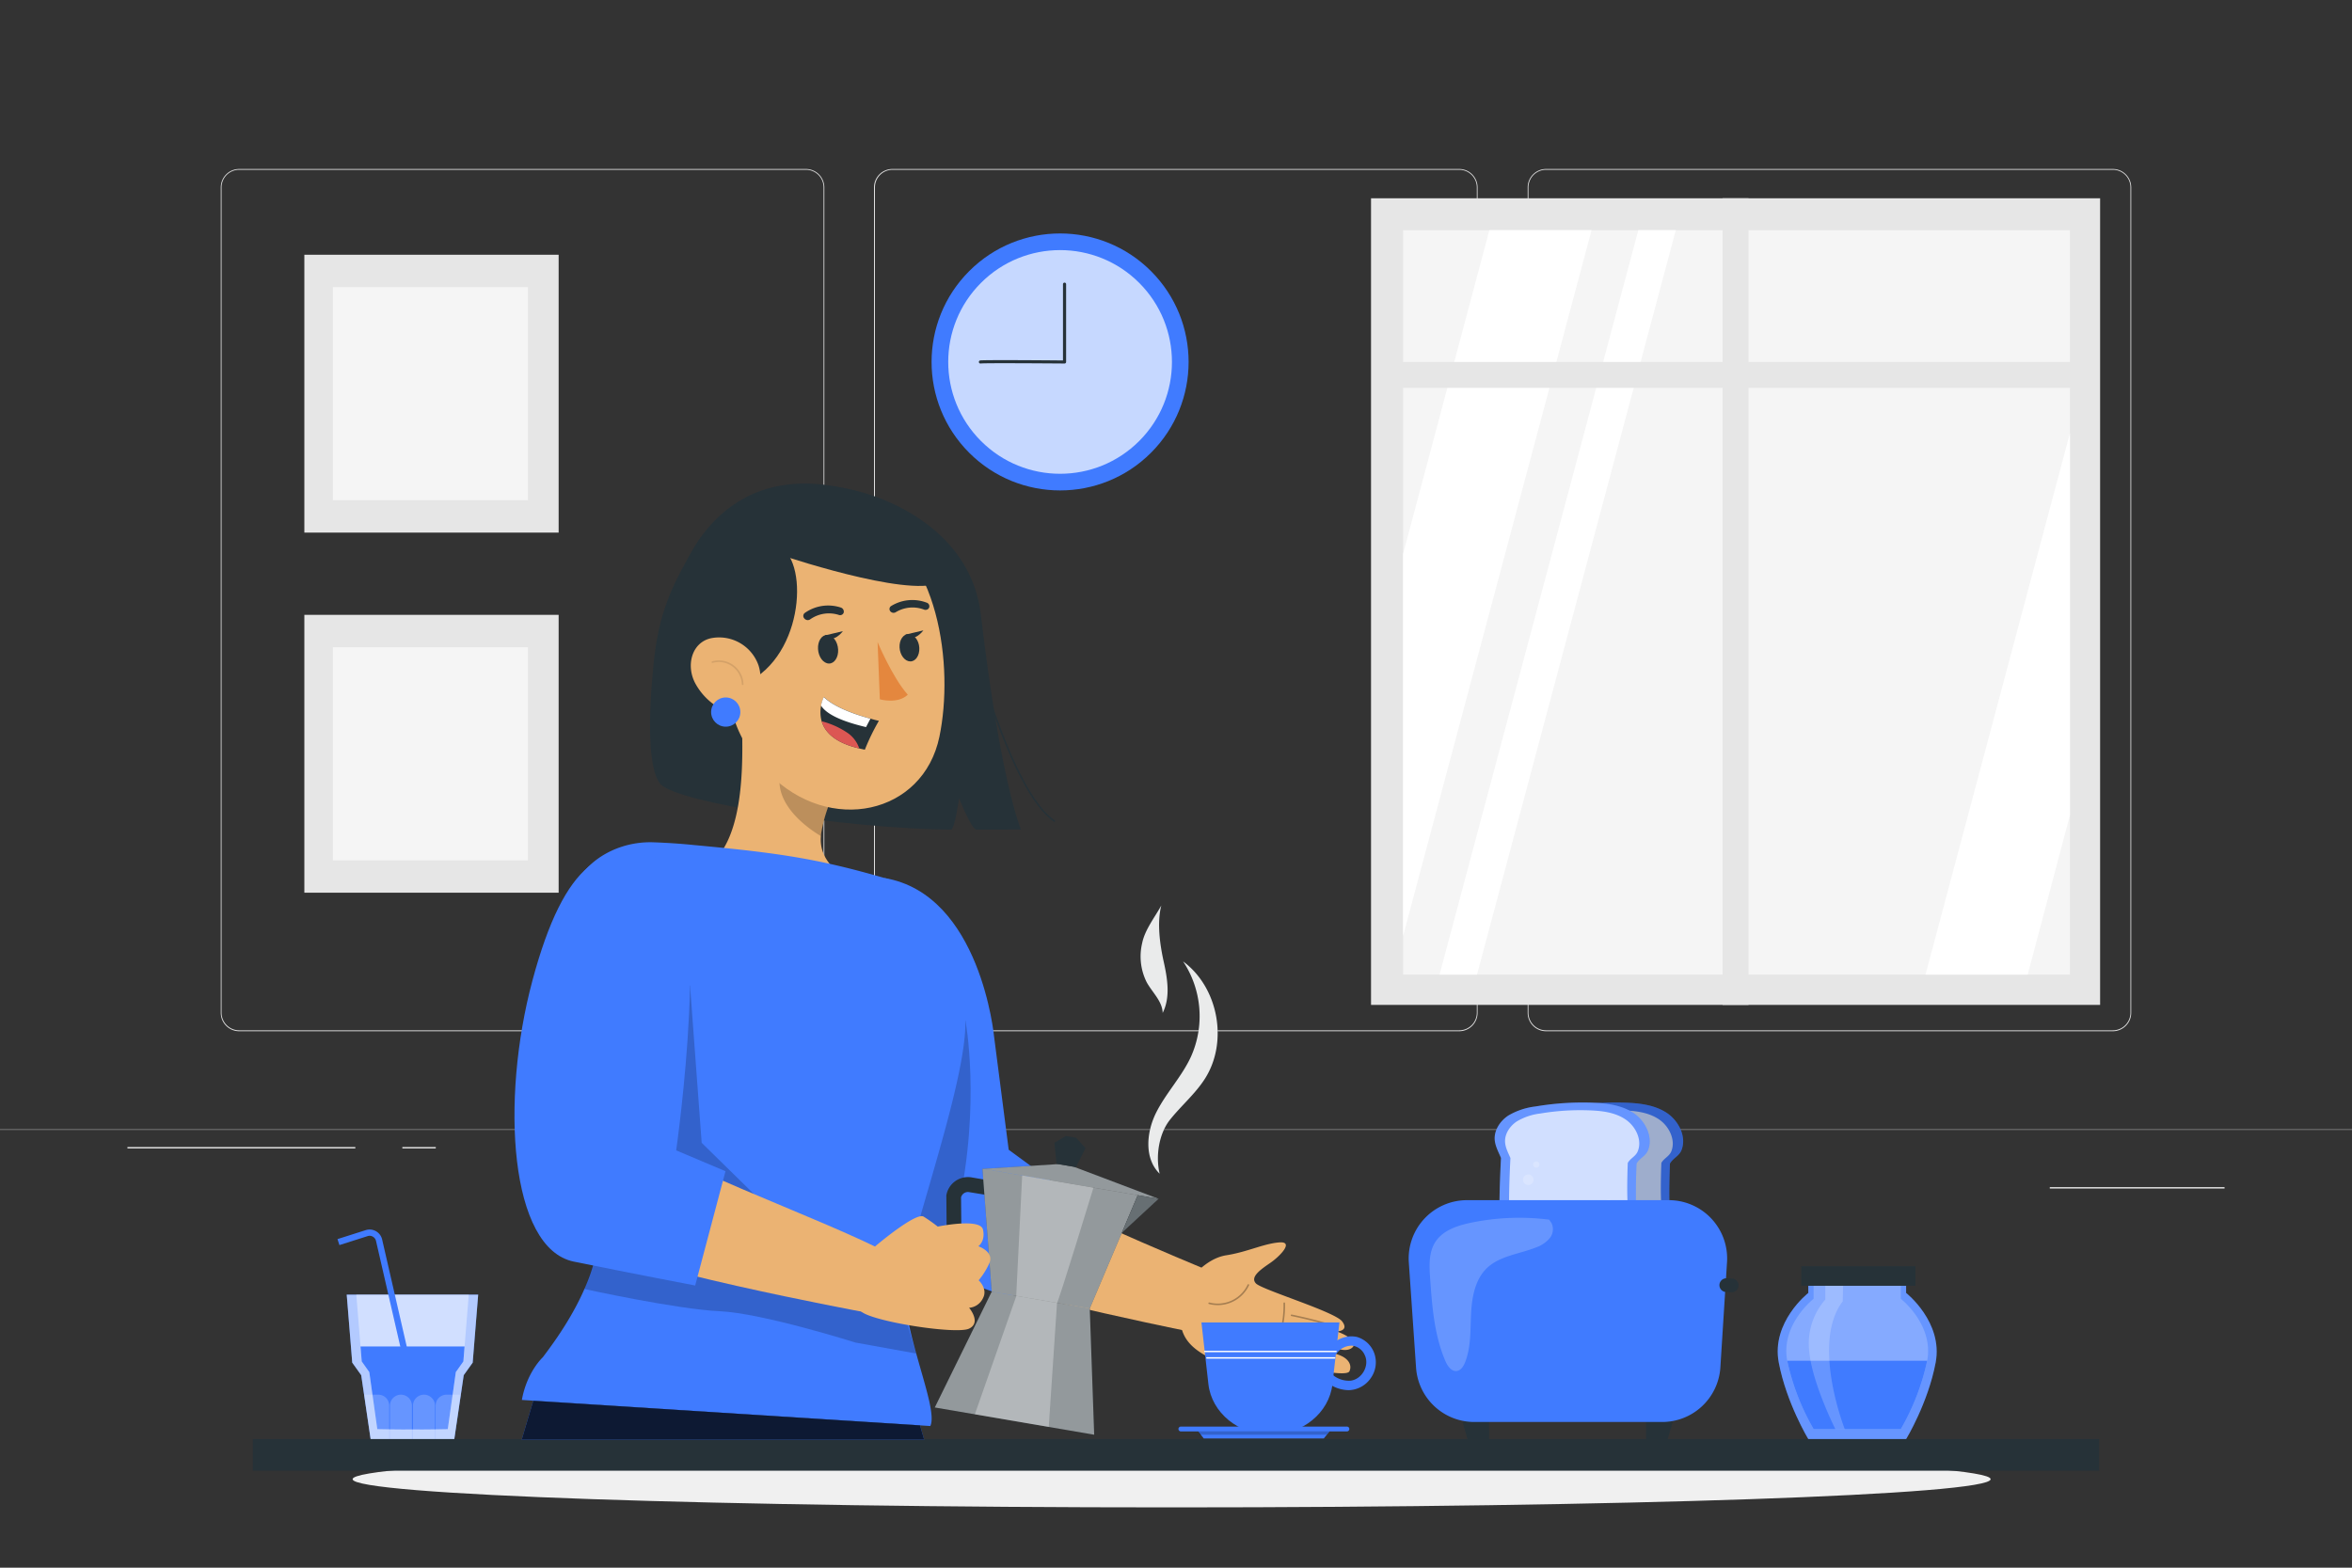 <svg xmlns="http://www.w3.org/2000/svg" viewBox="0 0 750 500"><rect x="0" y="0" width="750" height="500" fill="#333333" stroke="none"/><g id="freepik--background-complete--inject-114"><rect x="97.05" y="196.1" width="81.09" height="88.62" style="fill:#e6e6e6"></rect><rect x="106.15" y="206.42" width="62.19" height="67.97" style="fill:#f5f5f5"></rect><rect x="97.05" y="81.25" width="81.09" height="88.62" style="fill:#e6e6e6"></rect><rect x="106.15" y="91.57" width="62.19" height="67.97" style="fill:#f5f5f5"></rect><path d="M673.73,328.9H493a5.87,5.87,0,0,1-5.86-5.86V59.77A5.87,5.87,0,0,1,493,53.9H673.73a5.87,5.87,0,0,1,5.87,5.87V323A5.87,5.87,0,0,1,673.73,328.9ZM493,54.15a5.62,5.62,0,0,0-5.61,5.62V323a5.61,5.61,0,0,0,5.61,5.61H673.73a5.62,5.62,0,0,0,5.62-5.61V59.77a5.62,5.62,0,0,0-5.62-5.62Z" style="fill:#e0e0e0"></path><path d="M465.31,328.9H284.56A5.87,5.87,0,0,1,278.7,323V59.77a5.87,5.87,0,0,1,5.86-5.87H465.31a5.87,5.87,0,0,1,5.86,5.87V323A5.87,5.87,0,0,1,465.31,328.9ZM284.56,54.15A5.62,5.62,0,0,0,279,59.77V323a5.62,5.62,0,0,0,5.61,5.61H465.31a5.62,5.62,0,0,0,5.61-5.61V59.77a5.62,5.62,0,0,0-5.61-5.62Z" style="fill:#e0e0e0"></path><path d="M257,328.9H76.27A5.87,5.87,0,0,1,70.4,323V59.77a5.87,5.87,0,0,1,5.87-5.87H257a5.87,5.87,0,0,1,5.86,5.87V323A5.87,5.87,0,0,1,257,328.9ZM76.27,54.15a5.62,5.62,0,0,0-5.62,5.62V323a5.62,5.62,0,0,0,5.62,5.61H257a5.61,5.61,0,0,0,5.61-5.61V59.77A5.62,5.62,0,0,0,257,54.15Z" style="fill:#e0e0e0"></path><rect y="360.22" width="750" height="0.12" style="fill:#e0e0e0"></rect><rect x="653.63" y="378.64" width="55.73" height="0.42" style="fill:#ebebeb"></rect><rect x="495.04" y="383.21" width="14.63" height="0.42" style="fill:#ebebeb"></rect><rect x="40.64" y="365.85" width="72.67" height="0.42" style="fill:#ebebeb"></rect><rect x="128.3" y="365.85" width="10.66" height="0.42" style="fill:#ebebeb"></rect><rect x="173.59" y="372.95" width="157.61" height="0.42" style="fill:#ebebeb"></rect><rect x="437.19" y="63.24" width="232.49" height="257.26" style="fill:#e6e6e6"></rect><rect x="447.42" y="73.43" width="212.64" height="237.41" style="fill:#f5f5f5"></rect><polygon points="507.51 73.43 447.42 298.49 447.42 176.65 474.92 73.43 507.51 73.43" style="fill:#fff"></polygon><polygon points="534.37 73.43 470.99 310.84 459.04 310.84 522.42 73.43 534.37 73.43" style="fill:#fff"></polygon><polygon points="660.05 138.17 660.05 260.03 646.59 310.84 614 310.84 660.05 138.17" style="fill:#fff"></polygon><rect x="549.3" y="63.24" width="8.26" height="257.26" style="fill:#e6e6e6"></rect><rect x="441.22" y="115.44" width="223.99" height="8.26" style="fill:#e6e6e6"></rect></g><g id="freepik--Shadow--inject-114"><path d="M634.77,471.77c0,5-116.93,9-261.17,9s-261.16-4-261.16-9,116.93-9,261.16-9S634.77,466.78,634.77,471.77Z" style="fill:#f0f0f0"></path></g><g id="freepik--Jam--inject-114"><path d="M607.82,412.37v-2.62l-11.12-.16v-.13l-4.48.07-4.48-.07v.13l-11.11.16v2.62s-11.87,9.25-9.43,22.17S576.63,459,576.63,459h31.19s7-11.52,9.42-24.43S607.82,412.37,607.82,412.37Z" style="fill:#407BFF"></path><path d="M606.13,414.24v-4.15H578.32v4.15s-10.59,8.25-8.41,19.76a74.74,74.74,0,0,0,8.41,21.79h27.81a74.87,74.87,0,0,0,8.4-21.79C616.71,422.49,606.13,414.24,606.13,414.24Z" style="fill:#fff;opacity:0.2"></path><path d="M607.82,412.37v-2.62l-11.12-.16v-.13l-4.48.07-4.48-.07v.13l-11.11.16v2.62s-11.87,9.25-9.43,22.17S576.63,459,576.63,459h31.19s7-11.52,9.42-24.43S607.82,412.37,607.82,412.37Z" style="fill:#fff;opacity:0.2"></path><rect x="574.38" y="403.84" width="36.42" height="6.25" style="fill:#263238"></rect><path d="M569.91,434a74.74,74.74,0,0,0,8.41,21.79h27.81a74.87,74.87,0,0,0,8.4-21.79Z" style="fill:#407BFF"></path><path d="M582.06,410.09v4.38a21.28,21.28,0,0,0-5.19,15.93c.69,10.13,8.38,25.39,8.38,25.39h3s-10.82-27.47-.64-40.74l.11-4.95Z" style="fill:#fff;opacity:0.2"></path></g><g id="freepik--Roaster--inject-114"><path d="M531.58,355c-3.82-2.56-8.6-3.15-13.19-3.31a90,90,0,0,0-18.1,1.21,22,22,0,0,0-8.69,2.92c-2.57,1.71-4.53,4.63-4.3,7.7.14,2,1.2,3.89,2,5.79,0,0-.72,12.95-.44,20l.91,3.27c-1.06,1.28-.49,3.34.78,4.41a9.19,9.19,0,0,0,4.62,1.63,116.54,116.54,0,0,0,29.91.62c2-.21,4.11-.53,5.63-1.84a7.37,7.37,0,0,0,2.18-5.72c0-2.1-.35-4-.47-6.08-.3-5.42.09-14.49.09-14.49,1-1.76,2.91-2.37,3.67-4.26C537.87,362.65,535.39,357.58,531.58,355Z" style="fill:#407BFF"></path><g style="opacity:0.7"><path d="M529,357c-3.3-2.22-7.44-2.72-11.42-2.86a76.87,76.87,0,0,0-15.67,1,19,19,0,0,0-7.53,2.53c-2.22,1.48-3.92,4-3.72,6.67.12,1.77,1,3.37,1.69,5,0,0-.61,11.22-.38,17.36l-.11,1.94a5.37,5.37,0,0,0,1.58,4.7,7.88,7.88,0,0,0,4,1.42,101.16,101.16,0,0,0,25.9.54,8.74,8.74,0,0,0,4.87-1.6,6.32,6.32,0,0,0,1.89-5c0-1.82-.3-3.44-.4-5.26-.26-4.7.07-12.55.07-12.55.88-1.53,2.52-2.06,3.18-3.7C534.4,363.59,532.25,359.2,529,357Z" style="fill:#fff"></path></g><path d="M499.62,376.26A1.67,1.67,0,1,1,498,374.6,1.67,1.67,0,0,1,499.62,376.26Z" style="fill:#fff;opacity:0.2"></path><path d="M525.24,384.45a1.67,1.67,0,1,1-1.67-1.67A1.66,1.66,0,0,1,525.24,384.45Z" style="fill:#fff;opacity:0.2"></path><path d="M501.55,371.42a1,1,0,1,1-1-1A1,1,0,0,1,501.55,371.42Z" style="fill:#fff;opacity:0.2"></path><g style="opacity:0.2"><path d="M531.58,355c-3.82-2.56-8.6-3.15-13.19-3.31a90,90,0,0,0-18.1,1.21,22,22,0,0,0-8.69,2.92c-2.57,1.71-4.53,4.63-4.3,7.7.14,2,1.2,3.89,2,5.79,0,0-.72,12.95-.44,20l.91,3.27c-1.06,1.28-.49,3.34.78,4.41a9.19,9.19,0,0,0,4.62,1.63,116.54,116.54,0,0,0,29.91.62c2-.21,4.11-.53,5.63-1.84a7.37,7.37,0,0,0,2.18-5.72c0-2.1-.35-4-.47-6.08-.3-5.42.09-14.49.09-14.49,1-1.76,2.91-2.37,3.67-4.26C537.87,362.65,535.39,357.58,531.58,355Z"></path></g><polygon points="466.38 453.53 468.12 459.55 474.86 459.55 474.86 452.15 466.38 453.53" style="fill:#263238"></polygon><polygon points="533.38 453.53 531.64 459.55 524.9 459.55 524.9 452.15 533.38 453.53" style="fill:#263238"></polygon><path d="M520.92,355c-3.82-2.56-8.6-3.15-13.19-3.31a89.9,89.9,0,0,0-18.1,1.21,22,22,0,0,0-8.7,2.92c-2.56,1.71-4.52,4.63-4.3,7.7.15,2,1.2,3.89,2,5.79,0,0-.71,12.95-.43,20l.9,3.27c-1.06,1.28-.48,3.34.79,4.41a9.15,9.15,0,0,0,4.62,1.63,116.54,116.54,0,0,0,29.91.62c2-.21,4.11-.53,5.63-1.84a7.37,7.37,0,0,0,2.18-5.72c0-2.1-.35-4-.47-6.08-.3-5.42.09-14.49.09-14.49,1-1.76,2.91-2.37,3.67-4.26C527.2,362.65,524.73,357.58,520.92,355Z" style="fill:#407BFF"></path><g style="opacity:0.2"><path d="M520.92,355c-3.82-2.56-8.6-3.15-13.19-3.31a89.9,89.9,0,0,0-18.1,1.21,22,22,0,0,0-8.7,2.92c-2.56,1.71-4.52,4.63-4.3,7.7.15,2,1.2,3.89,2,5.79,0,0-.71,12.95-.43,20l.9,3.27c-1.06,1.28-.48,3.34.79,4.41a9.15,9.15,0,0,0,4.62,1.63,116.54,116.54,0,0,0,29.91.62c2-.21,4.11-.53,5.63-1.84a7.37,7.37,0,0,0,2.18-5.72c0-2.1-.35-4-.47-6.08-.3-5.42.09-14.49.09-14.49,1-1.76,2.91-2.37,3.67-4.26C527.2,362.65,524.73,357.58,520.92,355Z" style="fill:#fff"></path></g><g style="opacity:0.7"><path d="M518.29,357c-3.3-2.22-7.45-2.72-11.42-2.86a76.87,76.87,0,0,0-15.67,1,19,19,0,0,0-7.53,2.53c-2.22,1.48-3.92,4-3.73,6.67.13,1.77,1,3.37,1.7,5,0,0-.61,11.22-.38,17.36l-.11,1.94a5.37,5.37,0,0,0,1.58,4.7,7.85,7.85,0,0,0,4,1.42,101.16,101.16,0,0,0,25.9.54,8.74,8.74,0,0,0,4.87-1.6,6.36,6.36,0,0,0,1.89-5c0-1.82-.3-3.44-.4-5.26-.26-4.7.07-12.55.07-12.55.88-1.53,2.52-2.06,3.18-3.7C523.73,363.59,521.59,359.2,518.29,357Z" style="fill:#fff"></path></g><path d="M489,376.26a1.67,1.67,0,1,1-1.67-1.66A1.67,1.67,0,0,1,489,376.26Z" style="fill:#fff;opacity:0.2"></path><path d="M514.57,384.45a1.67,1.67,0,0,1-3.33,0,1.67,1.67,0,1,1,3.33,0Z" style="fill:#fff;opacity:0.2"></path><path d="M490.88,371.42a1,1,0,1,1-1-1A1,1,0,0,1,490.88,371.42Z" style="fill:#fff;opacity:0.2"></path><path d="M530,453.53H470.1a18.6,18.6,0,0,1-18.55-17.31l-2.31-33.57a18.6,18.6,0,0,1,18.55-19.87h64.36a18.6,18.6,0,0,1,18.56,19.76l-2.12,33.57A18.6,18.6,0,0,1,530,453.53Z" style="fill:#407BFF"></path><g style="opacity:0.2"><path d="M494.74,390.09,494,389A76.1,76.1,0,0,0,468.94,390c-4.33.91-9,2.48-11.31,6.23-2.07,3.31-1.87,7.49-1.6,11.38.63,9,1.31,18.21,4.88,26.5.69,1.59,1.93,3.39,3.64,3.15,1.31-.18,2.12-1.49,2.61-2.72,1.95-4.87,1.67-10.29,1.93-15.53s1.26-10.87,5-14.51c4.14-4,10.41-4.52,15.75-6.66a9.94,9.94,0,0,0,4.29-2.89A4.52,4.52,0,0,0,494.74,390.09Z" style="fill:#fff"></path></g><path d="M548.29,409.8h0a2.19,2.19,0,0,0,2.1,2.28l1.72.07a2.18,2.18,0,0,0,2.27-2.1h0a2.19,2.19,0,0,0-2.1-2.28l-1.72-.07A2.2,2.2,0,0,0,548.29,409.8Z" style="fill:#263238"></path></g><g id="freepik--Clock--inject-114"><circle cx="338.04" cy="115.44" r="40.98" transform="translate(17.38 272.84) rotate(-45)" style="fill:#407BFF"></circle><circle cx="338.04" cy="115.44" r="35.67" transform="translate(17.38 272.84) rotate(-45)" style="fill:#fff;opacity:0.7"></circle><path d="M339.45,115.94h0c-10.27-.08-25.86-.16-26.71,0a.52.52,0,0,1-.59-.39.49.49,0,0,1,.36-.58c.83-.21,21.14-.06,26.45,0V90.64a.5.5,0,0,1,.5-.5.5.5,0,0,1,.5.5v24.8a.55.55,0,0,1-.15.36A.52.52,0,0,1,339.45,115.94Z" style="fill:#263238"></path></g><g id="freepik--Glass--inject-114"><path d="M132.65,412.91H110.56l1.76,21.69,2.86,4,3,20.39s10,.23,13.34.11c3.38.12,13.35-.11,13.35-.11l3-20.39,2.86-4,1.75-21.69Z" style="fill:#407BFF"></path><path d="M132.65,412.91H110.56l1.76,21.69,2.86,4,3,20.39s10,.23,13.34.11c3.38.12,13.35-.11,13.35-.11l3-20.39,2.86-4,1.75-21.69Z" style="fill:#fff;opacity:0.6"></path><path d="M113.62,412.91l1.73,21.31,2.41,3.4,2.55,18.2s8.4.19,11.24.09c2.84.1,11.24-.09,11.24-.09l2.56-18.2,2.41-3.4,1.72-21.31Z" style="fill:#fff;opacity:0.4"></path><path d="M147.76,434.22l-2.41,3.4-2.56,18.2s-8.4.19-11.24.09c-2.84.1-11.24-.09-11.24-.09l-2.55-18.2-2.41-3.4-.39-4.79h33.18Z" style="fill:#407BFF"></path><path d="M118.21,459.05l-2.07-14.23h4.53a3.47,3.47,0,0,1,3.43,3.5v10.85Z" style="fill:#fff;opacity:0.2"></path><path d="M144.81,459.05l2.07-14.23h-4.53a3.47,3.47,0,0,0-3.43,3.5v10.85Z" style="fill:#fff;opacity:0.2"></path><path d="M127.84,444.82h0a3.51,3.51,0,0,1,3.51,3.51v10.84a0,0,0,0,1,0,0h-7a0,0,0,0,1,0,0V448.33A3.51,3.51,0,0,1,127.84,444.82Z" style="fill:#fff;opacity:0.2"></path><path d="M138.69,459.17h-7V448.33a3.51,3.51,0,0,1,3.51-3.51h0a3.51,3.51,0,0,1,3.51,3.51Z" style="fill:#fff;opacity:0.2"></path><path d="M127.84,430.31l-7.94-34.53a2.07,2.07,0,0,0-1-1.35,2,2,0,0,0-1.67-.18l-9,2.86-.61-1.91,9-2.86a4.1,4.1,0,0,1,5.24,3l7.94,34.54Z" style="fill:#407BFF"></path></g><g id="freepik--Table--inject-114"><rect x="80.62" y="458.97" width="588.75" height="10.1" style="fill:#263238"></rect></g><g id="freepik--Character--inject-114"><path d="M223.36,171.54C213.55,187,210,196.4,208.42,211.62c-1.79,17.78-1.71,33.56,2.06,38.31,4.94,6.24,61.11,14.49,92.79,14.67,1.14,0,2.56-10,2.56-10s4,10,5.52,10c8.64,0,14.19-.06,14.19-.06s-6.47-15-12.78-68.57c-3.08-26.14-28.69-37.7-44-40.37C243.32,151.19,223.36,171.54,223.36,171.54Z" style="fill:#263238"></path><path d="M296.23,225.13c8.94-13.93,18.94-52.12-15-65.62-42.36-16.85-62.91,9.71-67.87,36.74s9.42,48.31,38,47.57S290.05,234.76,296.23,225.13Z" style="fill:#263238"></path><path d="M225.4,276.49s9.53,7.32,21.8,17.9a46.09,46.09,0,0,0,8.35,5.69c8,4.27,15.37,6.71,17.35,2.83a13.61,13.61,0,0,0,1-2.74c1.68-6.49,1-15.61-4.26-19.79-5.91-4.71-8.77-8.74-7.7-15.11a47.61,47.61,0,0,1,3.4-11l-4.66-5.44-24.34-24.57C237,240.69,238.23,267.58,225.4,276.49Z" style="fill:#ebb373"></path><path d="M261.78,266.67c-6.69-4-14-10.87-13.16-18.75a36.84,36.84,0,0,1,1.9-8.47l13.6,18A46.15,46.15,0,0,0,261.78,266.67Z" style="opacity:0.2"></path><path d="M229.48,197.93c2.29,25,2.74,35.62,15.65,48.74,19.41,19.73,49.29,13.09,54.43-11.71,4.63-22.31.1-59.47-24.46-70C250.91,154.61,227.19,172.91,229.48,197.93Z" style="fill:#ebb373"></path><path d="M260.85,207c.14,2.52,1.69,4.59,3.46,4.63s3.09-2,2.95-4.5-1.69-4.59-3.46-4.63S260.71,204.47,260.85,207Z" style="fill:#263238"></path><path d="M286.85,206.53c.14,2.41,1.67,4.39,3.4,4.42s3-1.88,2.9-4.29-1.66-4.38-3.4-4.42S286.72,204.13,286.85,206.53Z" style="fill:#263238"></path><path d="M257.31,197.75a1.29,1.29,0,0,0,1-.19,10.37,10.37,0,0,1,9.1-1.46,1.21,1.21,0,0,0,1.62-.68,1.37,1.37,0,0,0-.88-1.64,12.93,12.93,0,0,0-11.53,1.72,1.18,1.18,0,0,0-.15,1.74A1.46,1.46,0,0,0,257.31,197.75Z" style="fill:#263238"></path><path d="M295.7,194.39a1.12,1.12,0,0,0,.6-.66,1.21,1.21,0,0,0-.81-1.52,12.89,12.89,0,0,0-11.38,1.11,1.13,1.13,0,0,0-.19,1.66,1.33,1.33,0,0,0,1.77.24,10.32,10.32,0,0,1,9-.78A1.37,1.37,0,0,0,295.7,194.39Z" style="fill:#263238"></path><path d="M250.38,175.68c8,8.36,4,39.93-18.34,44C206.3,213.68,226.63,150.74,250.38,175.68Z" style="fill:#263238"></path><path d="M280.26,229.9a69.7,69.7,0,0,0-4.48,9.21c-.59-.13-1.19-.25-1.77-.4-8-1.87-11-5.36-12-8.67a10.54,10.54,0,0,1-.16-5,10.31,10.31,0,0,1,.88-2.72c3.63,3.51,10.92,5.82,14.87,6.89C279.2,229.69,280.26,229.9,280.26,229.9Z" style="fill:#263238"></path><path d="M277.56,229.22l-1.4,2.68c-7.49-1.77-12.53-4-14.35-6.85a10.31,10.31,0,0,1,.88-2.72C266.32,225.84,273.61,228.15,277.56,229.22Z" style="fill:#fff"></path><path d="M274,238.71c-8-1.87-11-5.36-12-8.67a26.31,26.31,0,0,1,8.43,3.82A9.83,9.83,0,0,1,274,238.71Z" style="fill:#dc5753"></path><path d="M279.84,204.78s4.72,11.27,9.63,16.79c-3.2,3.09-8.91,1.47-8.91,1.47Z" style="fill:#e4873e"></path><path d="M268.79,201.3l-5.74,1.36C265.65,205.59,268.79,201.3,268.79,201.3Z" style="fill:#263238"></path><path d="M294.45,201.05l-5.74,1.36C291.31,205.34,294.45,201.05,294.45,201.05Z" style="fill:#263238"></path><path d="M274.93,159.61c9.88,3.35,20.37,20.45,22.12,27-14.05,2.3-51.92-10.86-51.92-10.86s-25.26,7-12.46-5.84S274.93,159.61,274.93,159.61Z" style="fill:#263238"></path><path d="M221.91,218.31a20.15,20.15,0,0,0,12.16,9.46c6.62,1.66,10-9,7.78-15.62a13.31,13.31,0,0,0-15-8.62C220.52,204.81,218.53,212.45,221.91,218.31Z" style="fill:#ebb373"></path><path d="M336.25,262.2c-9.37-6.26-17.06-27.92-20.76-38.34s-5.17-21.77-6.56-32.64l.5-.06c1.38,10.84,2.82,22.05,6.54,32.54s11.32,31.92,20.55,38.08Z" style="fill:#263238"></path><circle cx="231.42" cy="227.11" r="4.66" style="fill:#407BFF"></circle><path d="M236.8,218.48a.26.26,0,0,1-.25-.24,7.35,7.35,0,0,0-9.33-6.82.25.25,0,0,1-.31-.17.25.25,0,0,1,.17-.31,7.84,7.84,0,0,1,10,7.28.25.25,0,0,1-.24.26Z" style="opacity:0.1"></path><path d="M379.57,408.09s4.75-6.68,11.45-7.73,11.77-3.66,16.81-4.1.27,4.45-2.78,6.54-6.51,4.48-4.57,6.53,25.15,9,27.51,12.13-1.74,3.19-1.74,3.19,5.59,1.84,5.47,4.25c0,.63-1.13,2-3.81,1.59-6-1-18.57-3.71-18.57-3.71.73.14,16,4.61,18.16,5.58,2.87,1.26,3.58,3.32,2.8,5-1.13,2.34-20.21-2.56-21.16-2.2,0,0,11.08,2.45,12,5.66s-6.12,2-12.15-.17c-5.53-2-16.91-4.54-22.33-7.15-6.68-3.2-10.44-6.86-10.3-13.8A23.59,23.59,0,0,1,379.57,408.09Z" style="fill:#ebb373"></path><path d="M425.57,423.21h-.08c-4.49-1.36-9.1-2.52-13.69-3.46a.25.25,0,0,1-.2-.29.27.27,0,0,1,.3-.2c4.6.94,9.23,2.11,13.74,3.47a.25.25,0,0,1,.17.31A.26.26,0,0,1,425.57,423.21Z" style="opacity:0.3"></path><path d="M404.8,433.26a.33.33,0,0,1-.13,0,.26.26,0,0,1-.08-.35,31.22,31.22,0,0,0,4.68-17.25.26.26,0,0,1,.25-.26h0a.25.25,0,0,1,.25.24A31.65,31.65,0,0,1,405,433.14.26.26,0,0,1,404.8,433.26Z" style="opacity:0.3"></path><path d="M388.29,416.26a11,11,0,0,1-2.75-.35.25.25,0,1,1,.13-.48,10.53,10.53,0,0,0,12.16-5.68.25.25,0,1,1,.45.21,11,11,0,0,1-10,6.3Z" style="opacity:0.3"></path><path d="M311.55,313.59c0,1.58,4.46,58.35,4.46,58.35,3.15,5.92,69.14,33.21,69.14,33.21l-7.82,19.14S300,408.68,287.49,399.6c-10.65-7.74-9.75-21.33-9.75-39.89s-6.48-44.48-6.48-44.48Z" style="fill:#ebb373"></path><path d="M282.11,280.05C312.77,285.3,317,330.7,317,330.7l4.65,36L339,379.43l-16.26,34.74S287.55,402.08,272.29,393s-15.17-79.41-15.17-79.41Z" style="fill:#407BFF"></path><path d="M289.82,401.55c-.57.26,8.75,3.6,8.75,3.6.16.1,6.74-19.82,6.9-19.72,7.38-33.38,2.39-60,2.39-60C302.26,337.09,291.24,391.79,289.82,401.55Z" style="opacity:0.2"></path><path d="M296.66,454.82c2.83-6-9.6-31-8.41-48.26,8.06-30.08,19.83-64.33,19.61-81.11-.22-18-8.27-40.38-25.75-45.4-4.87-1.39-9.95-2.79-14.88-3.93-14.84-3.54-28.85-5-45.92-6.6-4.37-.44-8.68-.72-12.74-.87-15.21-.62-29.31,10.55-27.23,26,.47,3.47,3.56,8.56,4,11.85,1.8,14.19,3.13,26.68,4.06,37.62.5,6.1.9,11.71,1.18,16.91.09,1.65.19,3.29.25,4.84.46,9.92.5,18.19.24,25.17,0,1.06-.05,2.11-.14,3.17a.66.66,0,0,0,0,.14c-1.45,16.42-12.9,32-17.85,38.55,0,0-5.06,4.63-6.67,13.6Z" style="fill:#407BFF"></path><path d="M186.32,411.11s29.43,6.47,43.13,7.09,43.33,10,43.33,10l19.38,3.5-3.35-11.33L269.3,410l-77.9-15.79C190.45,400.68,186.87,409.81,186.32,411.11Z" style="opacity:0.2"></path><polygon points="220.03 314.17 223.75 364.49 240.43 380.85 228.75 389.93 212.87 380.35 204.66 352.05 220.03 314.17" style="opacity:0.2"></polygon><polygon points="166.36 459.17 170.05 446.76 293.38 454.61 294.7 459.17 166.36 459.17" style="fill:#407BFF"></polygon><polygon points="166.36 459.17 170.05 446.76 293.38 454.61 294.7 459.17 166.36 459.17" style="opacity:0.8"></polygon><path d="M218.4,309.42c0,1.57-5.07,57.8-5.07,57.8,3.16,5.92,68.17,28.49,76.49,36.75l-14.14,14.55S197.31,404,184.82,394.89c-10.66-7.75-9.76-21.34-9.76-39.89s4.06-45.58,4.06-45.58Z" style="fill:#ebb373"></path><path d="M211.84,274.72c16,6.67,3.78,92.18,3.78,92.18l15.72,6.65L221.68,410s-19.36-3.68-38.7-7.62c-20.45-4.18-23.45-51.38-13.21-89.61S193.16,266.92,211.84,274.72Z" style="fill:#407BFF"></path><path d="M302,408.08l-.23-26.43a2,2,0,0,1,0-.42,7,7,0,0,1,8.06-5.71l6.13,1.05a2.36,2.36,0,1,1-.8,4.65l-6.12-1a2.26,2.26,0,0,0-2.58,1.67l.24,26.18a2.37,2.37,0,0,1-2.35,2.39,2,2,0,0,1-.42,0A2.36,2.36,0,0,1,302,408.08Zm2.12-26.46h0Z" style="fill:#263238"></path><polygon points="347.5 417.32 362.8 381.21 313.28 372.74 316.23 411.98 347.5 417.32" style="fill:#263238"></polygon><polygon points="348.91 457.59 347.5 417.32 316.23 411.98 298.08 448.9 348.91 457.59" style="fill:#263238"></polygon><polygon points="369.45 382.35 342.43 372.13 337.44 371.28 313.6 372.79 369.45 382.35" style="fill:#263238"></polygon><polygon points="347.5 417.32 362.8 381.21 313.28 372.74 316.23 411.98 347.5 417.32" style="fill:#fff;opacity:0.5"></polygon><polygon points="348.91 457.59 347.5 417.32 316.23 411.98 298.08 448.9 348.91 457.59" style="fill:#fff;opacity:0.5"></polygon><polygon points="369.45 382.35 342.43 372.13 337.44 371.28 313.6 372.79 369.45 382.35" style="fill:#fff;opacity:0.5"></polygon><path d="M348.68,378.79s-11.24,36.81-11.63,36.75l-13-2.22,1.9-38.41Z" style="fill:#fff;opacity:0.3"></path><polygon points="337.06 415.54 334.42 455.11 310.86 451.08 324.09 413.32 337.06 415.54" style="fill:#fff;opacity:0.3"></polygon><polygon points="343.09 372.24 346.15 366.18 343.15 362.88 339.86 362.32 336.23 364.48 336.91 371.19 343.09 372.24" style="fill:#263238"></polygon><polygon points="362.8 381.21 369.45 382.35 357.72 393.2 362.8 381.21" style="fill:#263238"></polygon><polygon points="362.8 381.21 369.45 382.35 357.72 393.2 362.8 381.21" style="fill:#fff;opacity:0.3"></polygon><path d="M377.26,306.63a31.59,31.59,0,0,1,2.47,30.48c-2.93,6.32-7.92,11.5-11.05,17.73s-3.89,14.64,1.11,19.51c-1.34-5.58-.27-12.76,3.32-17.25s8.06-8.25,11.14-13.09C391.73,332.23,388.49,314.91,377.26,306.63Z" style="fill:#263238"></path><g style="opacity:0.9"><path d="M377.26,306.63a31.59,31.59,0,0,1,2.47,30.48c-2.93,6.32-7.92,11.5-11.05,17.73s-3.89,14.64,1.11,19.51c-1.34-5.58-.27-12.76,3.32-17.25s8.06-8.25,11.14-13.09C391.73,332.23,388.49,314.91,377.26,306.63Z" style="fill:#fff"></path></g><path d="M371.07,306.67c-1.2-5.45-2.18-12.36-.75-17.89-2.08,3.78-5.21,7.71-6.09,11.93a18.36,18.36,0,0,0,1.43,12.58c1.8,3.27,5,6.06,5.09,9.78C373.27,318.09,372.28,312.12,371.07,306.67Z" style="fill:#263238"></path><g style="opacity:0.9"><path d="M371.07,306.67c-1.2-5.45-2.18-12.36-.75-17.89-2.08,3.78-5.21,7.71-6.09,11.93a18.36,18.36,0,0,0,1.43,12.58c1.8,3.27,5,6.06,5.09,9.78C373.27,318.09,372.28,312.12,371.07,306.67Z" style="fill:#fff"></path></g><path d="M279.11,397.48s12.93-11,15.43-9.44a53.73,53.73,0,0,1,4.49,3.17s13.54-2.82,14.41.93-1.47,5.34-1.47,5.34,5.35,1.8,3.4,5.64a23.42,23.42,0,0,1-3.3,5.22s3,2.68,1.37,5.72a5.33,5.33,0,0,1-4.41,3.05s4,4.7,0,6.64-30.41-2.16-34.37-5.42S279.11,397.48,279.11,397.48Z" style="fill:#ebb373"></path></g><g id="freepik--Mug--inject-114"><path d="M405.11,457.59h0c-10.2,0-18.74-7-19.78-16.15l-2.22-19.66h44l-2.22,19.66C423.86,450.61,415.32,457.59,405.11,457.59Z" style="fill:#407BFF"></path><path d="M426.2,431.71a5.94,5.94,0,0,1,5-2.52,5,5,0,0,1,3.92,2.86c1.75,3.37-.78,7.9-4.5,8.31a8.11,8.11,0,0,1-6.19-2.34c-1.42-1.31-3.55.81-2.12,2.12a11.37,11.37,0,0,0,7.87,3.24,8.79,8.79,0,0,0,7-3.95,8.66,8.66,0,0,0,1.05-7.81,8.34,8.34,0,0,0-5.6-5.23,8.56,8.56,0,0,0-8.51,3.2,1.56,1.56,0,0,0,0,2.12,1.52,1.52,0,0,0,2.13,0Z" style="fill:#407BFF"></path><path d="M384.15,431.26h41.92a.23.23,0,0,0,0-.45H384.15a.23.23,0,0,0,0,.45Z" style="fill:#fff"></path><path d="M384.82,433.32h40.81a.23.23,0,0,0,0-.45H384.82a.23.23,0,0,0,0,.45Z" style="fill:#fff"></path><path d="M429.5,455H376.55a.77.77,0,0,0-.77.77h0a.78.78,0,0,0,.77.77h5.54l1.76,2.24h38.28l1.83-2.24h5.54a.77.77,0,0,0,.77-.77h0A.76.76,0,0,0,429.5,455Z" style="fill:#407BFF"></path><polygon points="382.09 456.51 423.96 456.51 423.07 457.59 382.52 457.59 382.09 456.51" style="opacity:0.2"></polygon></g></svg>
